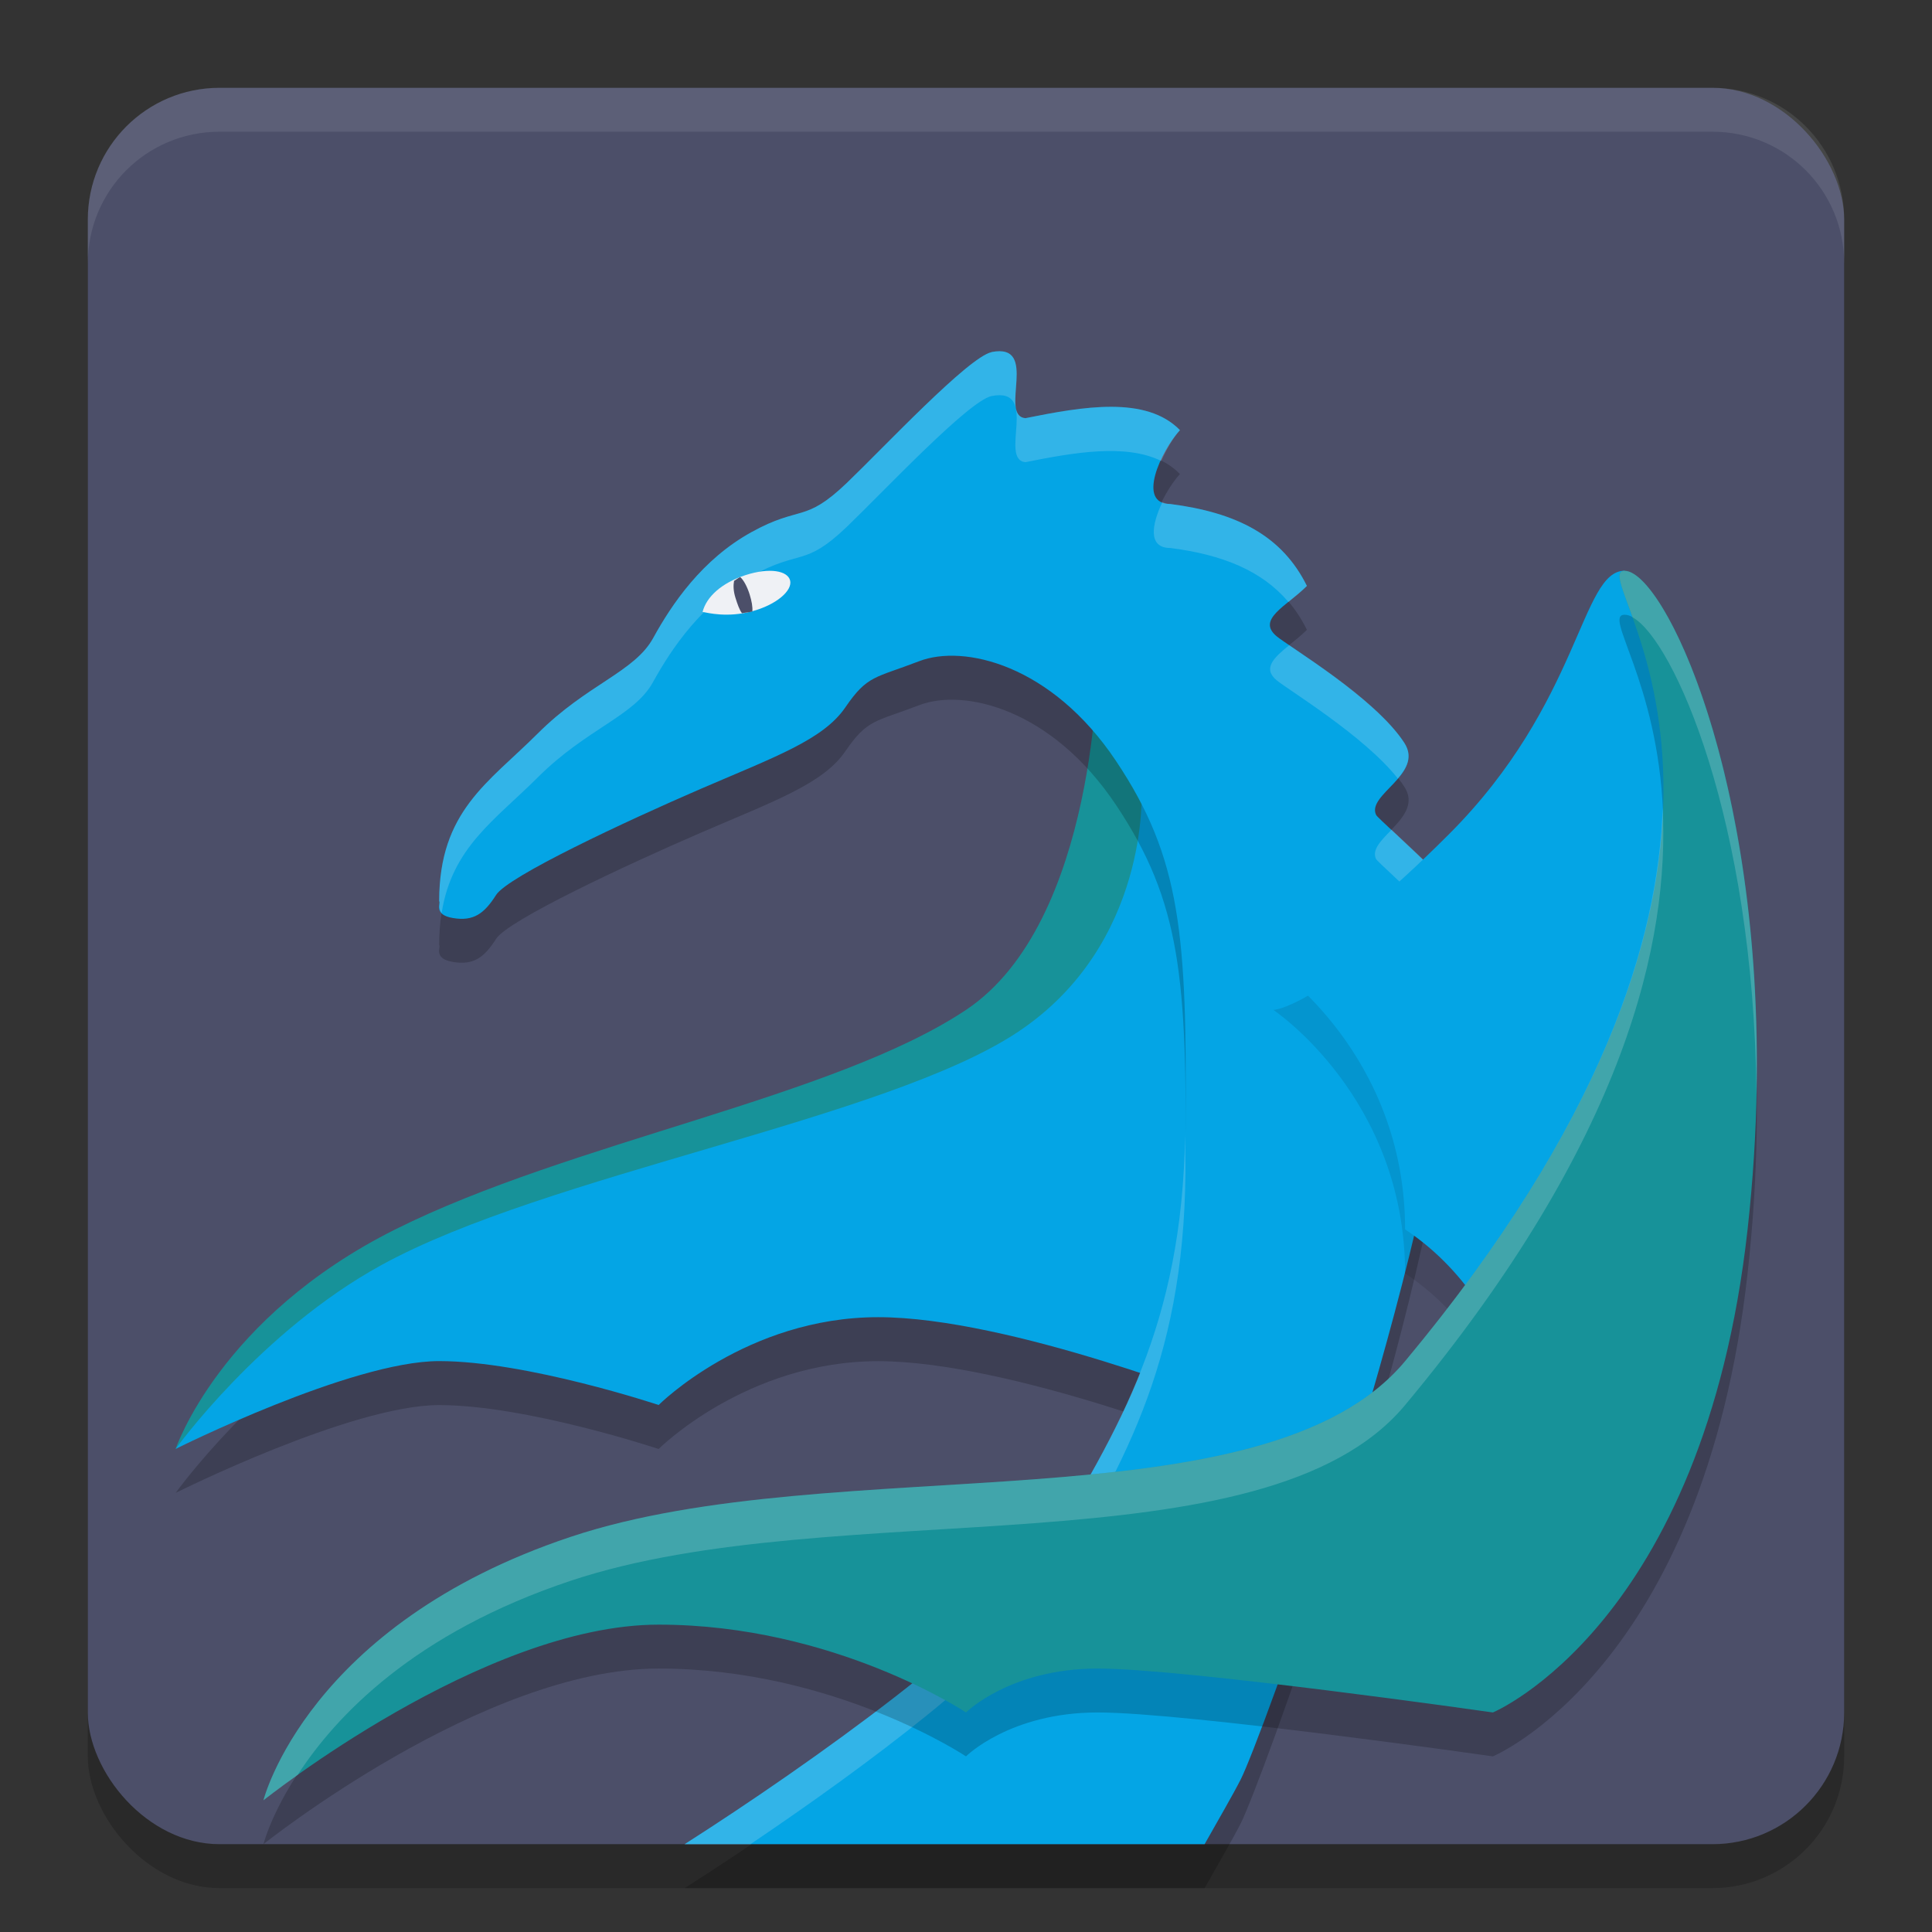 <svg xmlns="http://www.w3.org/2000/svg" width="22" height="22" version="1.1">
 <rect width="100%" height="100%" fill="#333333" stroke="none"/>
 <rect style="opacity:0.2" width="20" height="20" x="1" y="1.5" rx="1.5" ry="1.5"/>
 <rect style="fill:#4c4f69" width="20" height="20" x="1" y="1" rx="1.5" ry="1.5"/>
 <path style="opacity:0.2" d="m 13,9.5 c 0,0 0.094,1.75 -1.406,2.75 -1.5,1 -5.361,1.619 -7.25,2.656 -1.383,0.758 -2.344,2.094 -2.344,2.094 0,0 2,-1 3,-1 1,0 2.5,0.5 2.5,0.5 0,0 1,-1 2.5,-1 1.5,0 4,1 4,1 l -0.5,-6 z"/>
 <path style="opacity:0.1;fill:#eff1f5" d="m 2.5,1 c -0.831,0 -1.5,0.669 -1.5,1.5 v 0.5 c 0,-0.831 0.669,-1.5 1.5,-1.5 h 17 c 0.831,0 1.5,0.669 1.5,1.5 V 2.5 c 0,-0.831 -0.669,-1.5 -1.5,-1.5 z"/>
 <path style="fill:#179299" d="m 12.5,7.5 c 0,0 0,3 -1.5,4 -1.5,1 -4.5,1.5 -6.5,2.5 -2,1 -2.5,2.5 -2.5,2.5 0,0 2,-1.527 3,-1.527 1,0 2.5,-0.473 2.5,-0.473 0,0 1.205,-0.32 2.705,-0.32 1.5,0 2.795,-0.18 2.795,-0.18 L 13.5,10 Z"/>
 <path style="fill:#04a5e5" d="m 13,8.999 c 0,0 0.094,1.75 -1.406,2.75 -1.5,1 -5.361,1.619 -7.25,2.656 -1.383,0.758 -2.344,2.094 -2.344,2.094 0,0 2,-1 3,-1 1,0 2.5,0.5 2.5,0.5 0,0 1,-1 2.5,-1 1.5,0 4,1 4,1 L 13.5,10 Z"/>
 <path style="opacity:0.2" d="M 11.291,4.51 C 11.028,4.566 10.068,5.591 9.644,5.998 9.159,6.463 9.12,6.249 8.558,6.559 7.995,6.869 7.65,7.379 7.437,7.767 7.223,8.154 6.684,8.292 6.123,8.853 5.562,9.413 5.001,9.735 5.001,10.762 c 0.023,0.019 -0.074,0.154 0.158,0.192 0.233,0.039 0.355,-0.05 0.49,-0.263 C 5.785,10.478 7.126,9.852 7.979,9.483 8.833,9.115 9.374,8.923 9.626,8.555 c 0.252,-0.368 0.337,-0.332 0.841,-0.525 0.504,-0.194 1.506,0.034 2.243,1.139 0.737,1.105 0.809,1.975 0.79,4.185 -0.019,2.209 -0.739,3.395 -1.631,4.868 -0.506,0.835 -2.617,2.35 -4.073,3.279 h 5.921 c 0.146,-0.26 0.322,-0.561 0.412,-0.739 0.222,-0.438 1.928,-5.106 2.347,-8.091 0.074,-0.529 0.894,-0.656 0.652,-1.288 C 16.945,10.902 15.698,9.838 15.67,9.78 15.558,9.548 16.222,9.314 15.991,8.958 15.663,8.452 14.675,7.86 14.538,7.746 14.305,7.552 14.649,7.404 14.882,7.172 14.598,6.597 14.08,6.336 13.326,6.239 c -0.388,0 -0.103,-0.608 0.11,-0.841 -0.385,-0.395 -1.105,-0.268 -1.761,-0.136 -0.306,-0.032 0.166,-0.861 -0.385,-0.753 z"/>
 <path style="fill:#04a5e5" d="M 11.291,4.01 C 11.028,4.066 10.068,5.091 9.644,5.498 9.159,5.963 9.12,5.749 8.558,6.059 7.995,6.369 7.65,6.879 7.437,7.267 7.223,7.654 6.684,7.792 6.123,8.353 5.562,8.913 5.001,9.235 5.001,10.262 c 0.023,0.019 -0.074,0.154 0.158,0.192 0.233,0.039 0.355,-0.05 0.49,-0.263 C 5.785,9.978 7.126,9.352 7.979,8.983 8.833,8.615 9.374,8.423 9.626,8.055 9.878,7.686 9.963,7.723 10.467,7.529 c 0.504,-0.194 1.506,0.034 2.243,1.139 0.737,1.105 0.809,1.975 0.79,4.185 -0.019,2.209 -0.739,3.395 -1.631,4.868 -0.506,0.835 -2.617,2.35 -4.073,3.279 h 5.921 c 0.146,-0.26 0.322,-0.561 0.412,-0.739 0.222,-0.438 1.928,-5.106 2.347,-8.091 0.074,-0.529 0.894,-0.656 0.652,-1.288 C 16.945,10.402 15.698,9.338 15.67,9.28 15.558,9.048 16.222,8.814 15.991,8.458 15.663,7.952 14.675,7.36 14.538,7.246 14.305,7.052 14.649,6.904 14.882,6.672 14.598,6.097 14.08,5.836 13.326,5.739 c -0.388,0 -0.103,-0.608 0.11,-0.841 -0.385,-0.395 -1.105,-0.268 -1.761,-0.136 -0.306,-0.032 0.166,-0.861 -0.385,-0.753 z"/>
 <path style="opacity:0.2;fill:#eff1f5" d="M 11.291,4.01 C 11.028,4.066 10.068,5.091 9.644,5.498 9.159,5.963 9.12,5.749 8.558,6.059 7.995,6.369 7.65,6.879 7.437,7.267 7.223,7.654 6.684,7.792 6.123,8.353 5.562,8.913 5.001,9.235 5.001,10.262 c 0.016,0.013 -0.018,0.079 0.028,0.133 0.119,-0.747 0.606,-1.055 1.094,-1.542 0.561,-0.56 1.1,-0.698 1.313,-1.086 C 7.65,7.379 7.995,6.869 8.558,6.559 9.12,6.249 9.159,6.463 9.644,5.998 10.068,5.591 11.028,4.566 11.291,4.51 c 0.551,-0.108 0.079,0.721 0.385,0.753 0.55,-0.11 1.142,-0.214 1.547,-0.014 0.061,-0.135 0.137,-0.267 0.214,-0.351 -0.385,-0.395 -1.105,-0.268 -1.761,-0.136 -0.306,-0.032 0.166,-0.861 -0.385,-0.753 z m 1.945,1.709 c -0.12,0.25 -0.169,0.521 0.09,0.521 0.597,0.076 1.044,0.259 1.346,0.615 0.072,-0.059 0.14,-0.112 0.21,-0.183 -0.284,-0.575 -0.802,-0.836 -1.556,-0.933 -0.038,0 -0.064,-0.01 -0.09,-0.021 z m 1.445,1.628 c -0.17,0.138 -0.309,0.262 -0.144,0.399 0.128,0.107 1.002,0.636 1.38,1.119 0.102,-0.119 0.175,-0.251 0.073,-0.407 -0.293,-0.451 -1.038,-0.923 -1.31,-1.111 z m 1.164,2.102 c -0.114,0.118 -0.227,0.226 -0.176,0.332 0.027,0.056 1.198,1.059 1.433,1.556 0.07,-0.123 0.098,-0.265 0.025,-0.454 C 16.969,10.465 16.113,9.704 15.846,9.448 Z m -2.35,3.475 c -0.035,2.162 -0.745,3.342 -1.627,4.798 -0.506,0.835 -2.617,2.35 -4.073,3.279 h 0.749 c 1.352,-0.911 2.899,-2.077 3.324,-2.779 0.892,-1.473 1.611,-2.659 1.631,-4.868 0.001,-0.166 -0.004,-0.278 -0.004,-0.43 z"/>
 <path style="opacity:0.1" d="m 18.5,7 c -0.5,0 -0.5,1.5 -2,3 -1.5,1.5 -2,1.5 -2,1.5 0,0 1.5,1 1.5,3 1.5,1 1.5,3 1.5,3 l 2,-5.5 -0.5,-4 z"/>
 <path style="fill:#04a5e5" d="m 18.5,6.499 c -0.5,0 -0.5,1.5 -2,3 -1.5,1.5 -2,1.5 -2,1.5 0,0 1.5,1 1.5,3 1.5,1 1.5,3 1.5,3 l 2,-5.5 -0.5,-4 z"/>
 <path style="fill:#eff1f5" d="m 8,6.969 c 0.044,-0.172 0.214,-0.33 0.489,-0.42 0.275,-0.089 0.479,-0.05 0.508,0.06 0.03,0.115 -0.156,0.279 -0.437,0.353 -0.279,0.073 -0.493,0.018 -0.56,0.006 z"/>
 <path style="fill:#4c4f69" d="m 8.428,6.572 c -0.026,0.011 -0.045,0.029 -0.069,0.042 -0.009,0.05 -0.01,0.113 0.017,0.197 0.021,0.067 0.044,0.134 0.073,0.172 0.042,-0.009 0.073,-0.008 0.118,-0.02 0.005,-0.05 -0.007,-0.118 -0.031,-0.195 -0.028,-0.089 -0.069,-0.164 -0.107,-0.197 z"/>
 <path style="opacity:0.2" d="m 18.5,7 c 0.5,0 1.9,3 1.4,7.5 -0.5,4.5 -2.9,5.5 -2.9,5.5 0,0 -3.5,-0.5 -4.5,-0.5 -1,0 -1.5,0.5 -1.5,0.5 0,0 -1.5,-1 -3.5,-1 -2,0 -4.5,2 -4.5,2 0,0 0.5,-2 3.5,-3 3,-1 7.899,-0.08 9.5,-2 5,-6 2,-9 2.5,-9"/>
 <path style="fill:#179299" d="m 18.5,6.5 c 0.5,0 1.9,3 1.4,7.5 -0.5,4.5 -2.9,5.5 -2.9,5.5 0,0 -3.5,-0.5 -4.5,-0.5 -1,0 -1.5,0.5 -1.5,0.5 0,0 -1.5,-1 -3.5,-1 -2,0 -4.5,2 -4.5,2 0,0 0.5,-2 3.5,-3 3,-1 7.899,-0.08 9.5,-2 5,-6 2,-9 2.5,-9"/>
 <path style="opacity:0.2;fill:#eff1f5" d="m 18.5,6.5 c -0.12,0 -0.034,0.183 0.091,0.53 0.463,0.254 1.38,2.305 1.41,5.426 0.076,-3.628 -1.061,-5.956 -1.501,-5.956 z m 0.433,2.7 c -0.051,1.487 -0.668,3.582 -2.933,6.3 -1.601,1.921 -6.5,1 -9.5,2 -3,1 -3.5,3 -3.5,3 0,0 0.16,-0.125 0.388,-0.287 0.435,-0.671 1.324,-1.617 3.112,-2.213 3,-1 7.899,-0.08 9.5,-2 2.53,-3.035 3.009,-5.3 2.933,-6.8 z"/>
</svg>
